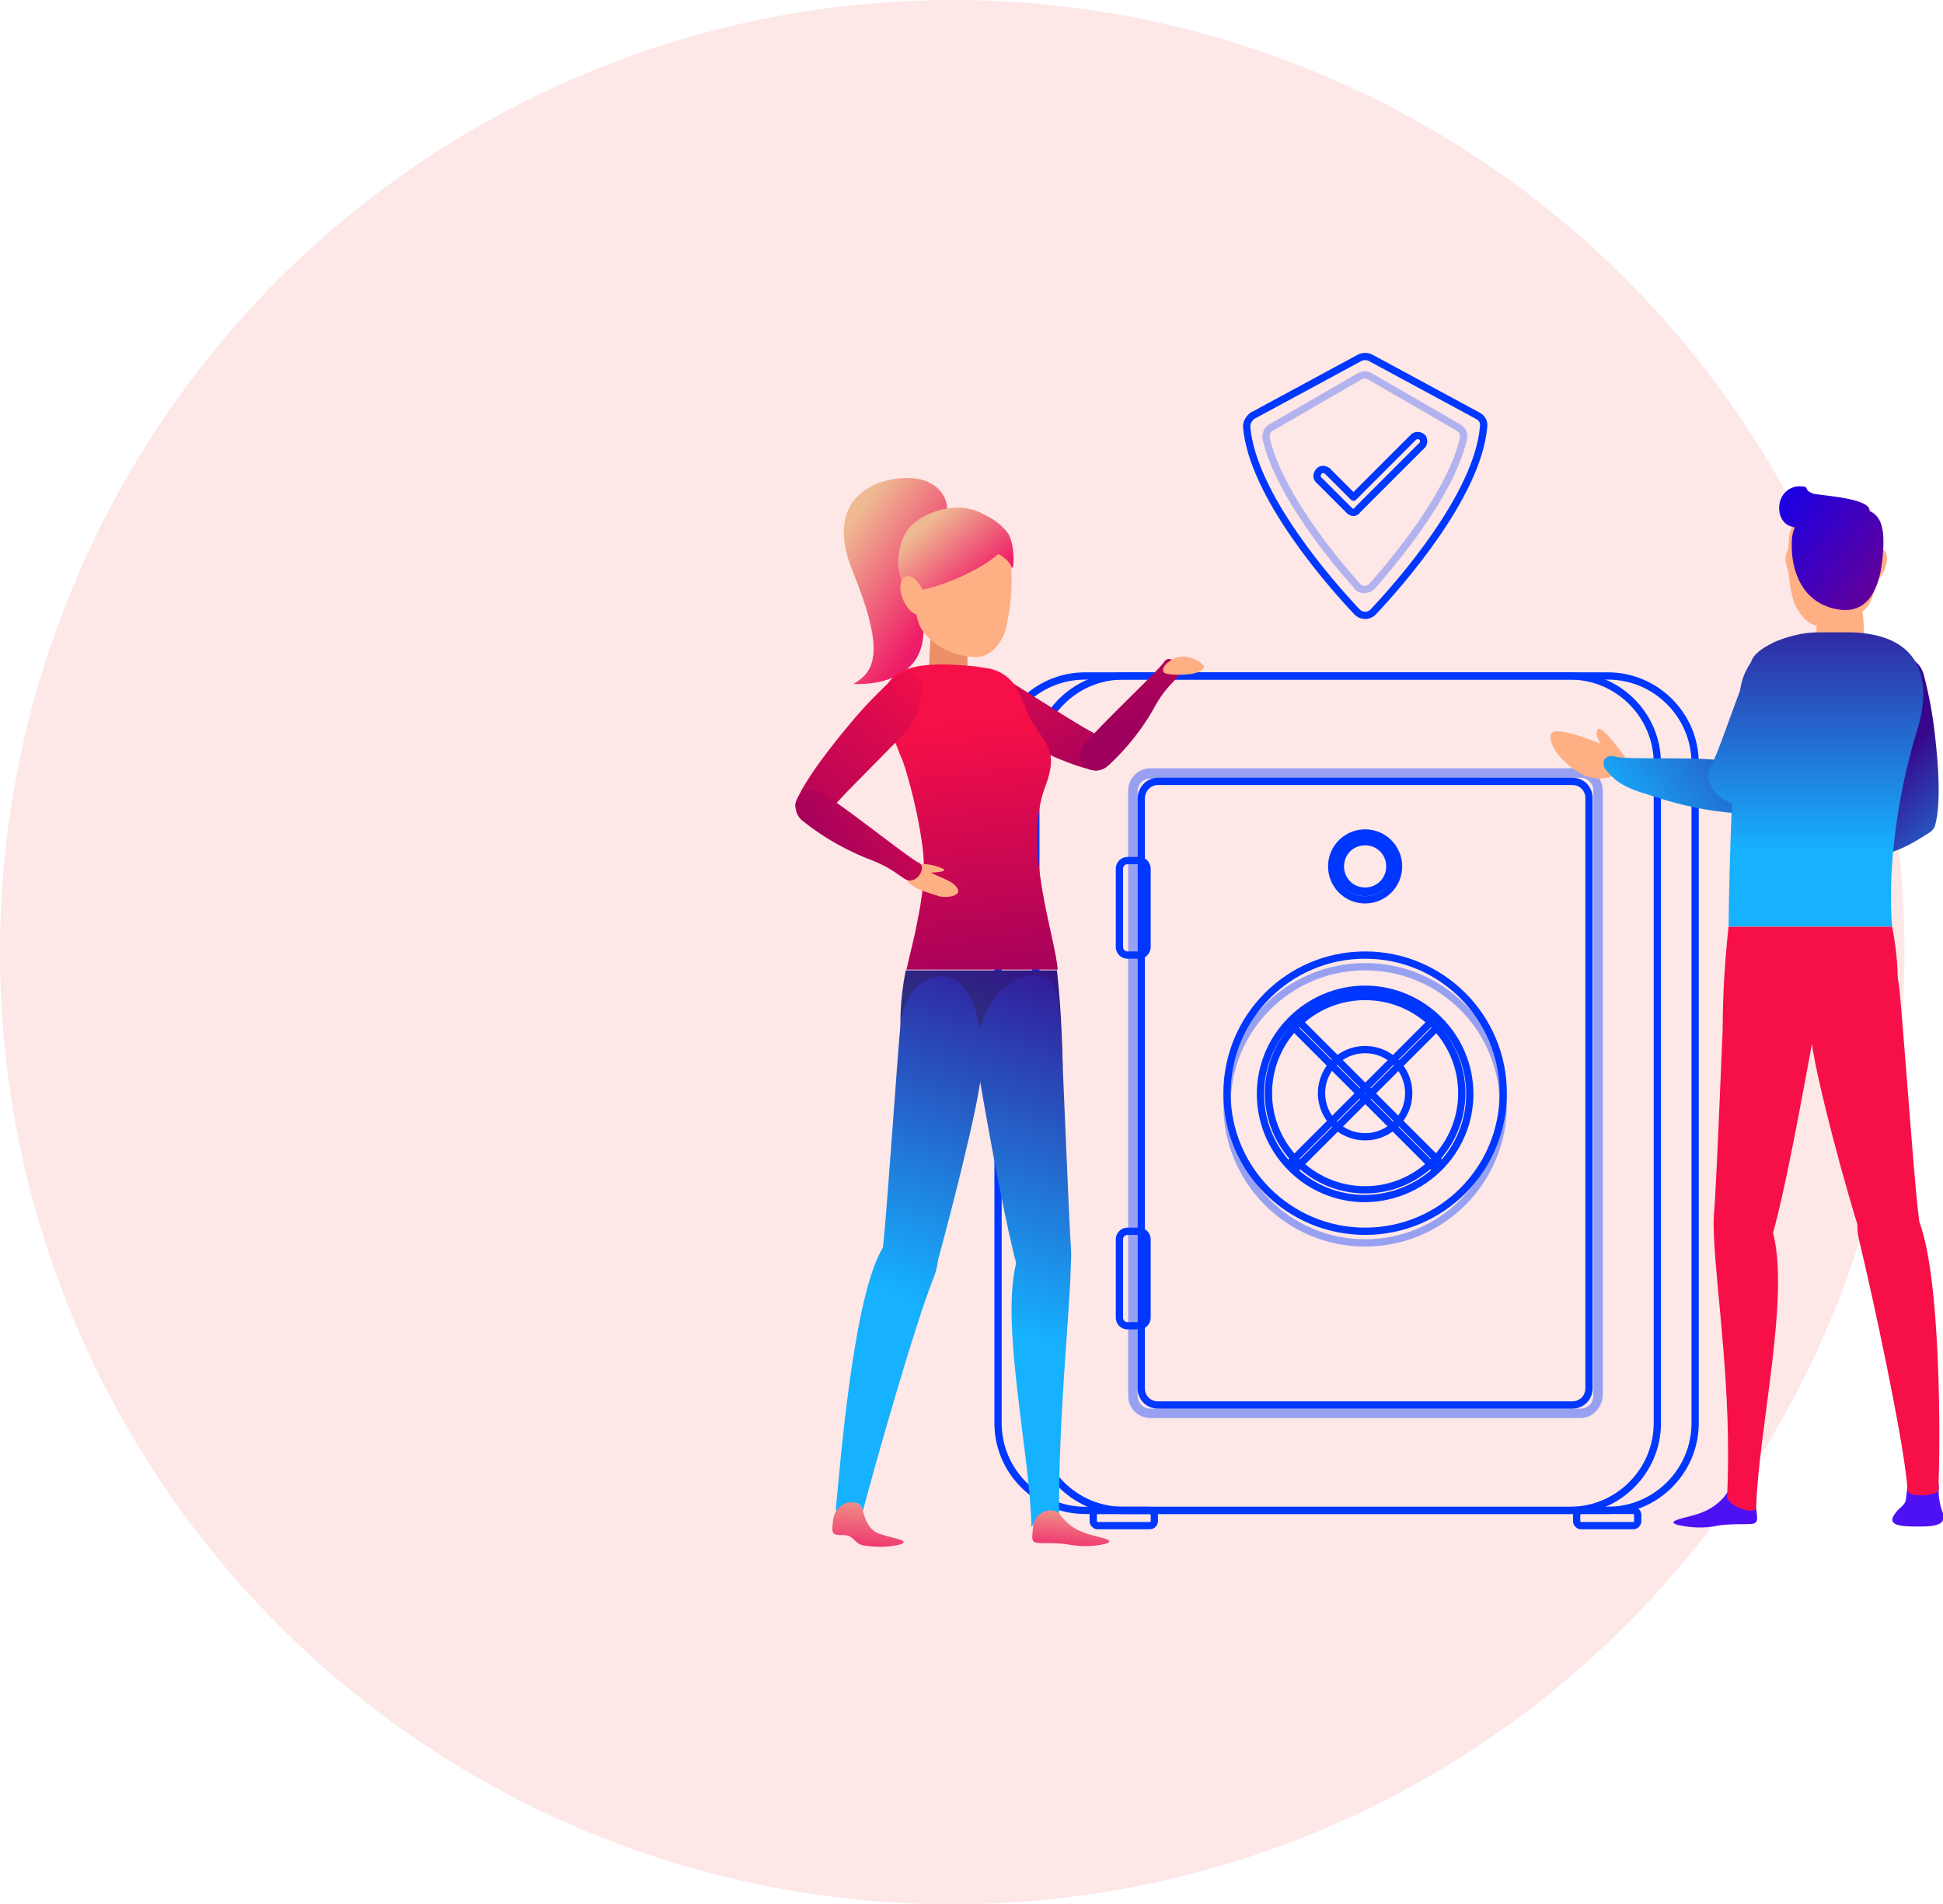 <?xml version="1.0" encoding="utf-8"?>
<!-- Generator: Adobe Illustrator 21.0.0, SVG Export Plug-In . SVG Version: 6.00 Build 0)  -->
<svg version="1.1" id="Слой_1" xmlns="http://www.w3.org/2000/svg" xmlns:xlink="http://www.w3.org/1999/xlink" x="0px" y="0px"
	 viewBox="0 0 267.3 262" style="enable-background:new 0 0 267.3 262;" xml:space="preserve">
<style type="text/css">
	.st0{opacity:0.1;fill:#ED0F0F;enable-background:new    ;}
	.st1{fill:none;stroke:#0037FF;stroke-linecap:round;stroke-linejoin:round;}
	.st2{opacity:0.4;fill:none;stroke:#0037FF;stroke-linecap:round;stroke-linejoin:round;enable-background:new    ;}
	.st3{opacity:0.3;fill:none;stroke:#0037FF;stroke-linecap:round;stroke-linejoin:round;enable-background:new    ;}
	.st4{fill:url(#SVGID_1_);}
	.st5{fill:url(#SVGID_2_);}
	.st6{fill:url(#SVGID_3_);}
	.st7{fill:#EA8F68;}
	.st8{fill:url(#SVGID_4_);}
	.st9{fill:url(#SVGID_5_);}
	.st10{fill:url(#SVGID_6_);}
	.st11{fill:url(#SVGID_7_);}
	.st12{fill:url(#SVGID_8_);}
	.st13{fill:url(#SVGID_9_);}
	.st14{fill:#FFAF84;}
	.st15{fill:url(#SVGID_10_);}
	.st16{fill:url(#SVGID_11_);}
	.st17{fill:url(#SVGID_12_);}
	.st18{fill:url(#SVGID_13_);}
	.st19{fill:url(#SVGID_14_);}
	.st20{fill:url(#SVGID_15_);}
	.st21{fill:url(#SVGID_16_);}
	.st22{fill:url(#SVGID_17_);}
	.st23{fill:#4E11F4;}
	.st24{fill:url(#SVGID_18_);}
	.st25{fill:url(#SVGID_19_);}
	.st26{fill:url(#SVGID_20_);}
	.st27{fill:#F70F47;}
	.st28{fill:url(#SVGID_21_);}
	.st29{fill:url(#SVGID_22_);}
</style>
<title>main-slide8</title>
<g>
	<g id="Слой_2">
		<g id="Designed_by_Freepik">
			<circle class="st0" cx="131" cy="131" r="131"/>
			<path class="st1" d="M149.3,93H216c6.6,0,12,5.4,12,12v90.8c0,6.6-5.4,12-12,12h-66.7c-6.6,0-12-5.4-12-12V105
				C137.3,98.4,142.6,93,149.3,93z"/>
			<path class="st1" d="M154.5,93h66.7c6.6,0,12,5.4,12,12v90.8c0,6.6-5.4,12-12,12h-66.7c-6.6,0-12-5.4-12-12V105
				C142.5,98.4,147.9,93,154.5,93z"/>
			<path class="st2" d="M217.4,194.6h-59.1c-1.4,0-2.6-1.1-2.6-2.6v-83.2c0-1.4,1.1-2.6,2.6-2.6h59.1c1.4,0,2.6,1.1,2.6,2.6V192
				C219.9,193.4,218.8,194.6,217.4,194.6C217.4,194.6,217.4,194.6,217.4,194.6z M158.3,106.6c-1.3,0-2.3,1-2.3,2.3V192
				c0,1.3,1,2.3,2.3,2.3h59.1c1.3,0,2.3-1,2.3-2.3v-83.2c0-1.3-1-2.3-2.3-2.3L158.3,106.6z"/>
			<path class="st1" d="M159.3,107.5h57c1.3,0,2.3,1,2.3,2.3V191c0,1.3-1,2.3-2.3,2.3h-57c-1.3,0-2.3-1-2.3-2.3v-81.1
				C157,108.6,158,107.5,159.3,107.5z"/>
			<path class="st1" d="M151,207.8h7.2c0.3,0,0.6,0.3,0.6,0.6v0.9c0,0.3-0.3,0.6-0.6,0.6H151c-0.3,0-0.6-0.3-0.6-0.6v-0.9
				C150.4,208.1,150.6,207.8,151,207.8z"/>
			<path class="st1" d="M217.5,207.8h7.2c0.3,0,0.6,0.3,0.6,0.6v0.9c0,0.3-0.3,0.6-0.6,0.6h-7.2c-0.3,0-0.6-0.3-0.6-0.6v-0.9
				C216.9,208.1,217.2,207.8,217.5,207.8z"/>
			<path class="st1" d="M155.1,118.4h1.6c0.6,0,1.1,0.5,1.1,1.1v10.8c0,0.6-0.5,1.1-1.1,1.1h-1.6c-0.6,0-1.1-0.5-1.1-1.1v-10.8
				C154,118.9,154.5,118.4,155.1,118.4z"/>
			<path class="st1" d="M155.1,169.4h1.6c0.6,0,1.1,0.5,1.1,1.1v10.8c0,0.6-0.5,1.1-1.1,1.1h-1.6c-0.6,0-1.1-0.5-1.1-1.1v-10.8
				C154,169.9,154.5,169.4,155.1,169.4z"/>
			<circle class="st2" cx="187.8" cy="152" r="19"/>
			<circle class="st1" cx="187.8" cy="150.4" r="19"/>
			<circle class="st1" cx="187.8" cy="119.2" r="4.6"/>
			<path class="st1" d="M187.8,122.8c-2,0-3.7-1.6-3.7-3.7s1.6-3.7,3.7-3.7c2,0,3.7,1.6,3.7,3.7c0,0,0,0,0,0
				C191.5,121.2,189.8,122.8,187.8,122.8z M187.8,115.8c-1.9,0-3.4,1.5-3.4,3.4s1.5,3.4,3.4,3.4c1.9,0,3.4-1.5,3.4-3.4l0,0
				C191.2,117.3,189.7,115.8,187.8,115.8z"/>
			<path class="st1" d="M187.8,164.9c-8,0-14.4-6.5-14.4-14.4s6.5-14.4,14.4-14.4s14.4,6.5,14.4,14.4l0,0
				C202.2,158.4,195.8,164.8,187.8,164.9z M187.8,137.1c-7.4,0-13.3,6-13.3,13.3s6,13.3,13.3,13.3s13.3-6,13.3-13.3l0,0
				C201.1,143.1,195.2,137.1,187.8,137.1L187.8,137.1z"/>
			<circle class="st1" cx="187.8" cy="150.4" r="6"/>
			
				<rect x="174" y="149.9" transform="matrix(0.707 -0.707 0.707 0.707 -51.349 176.866)" class="st1" width="27.7" height="1.1"/>
			
				<rect x="187.3" y="136.6" transform="matrix(0.707 -0.707 0.707 0.707 -51.352 176.873)" class="st1" width="1.1" height="27.7"/>
			<path class="st1" d="M171.5,58.7c0.8,9.5,11.7,21.8,15.2,25.5c0.6,0.6,1.5,0.6,2.1,0.1c0,0,0,0,0.1-0.1
				c3.5-3.7,14.4-16,15.2-25.5c0.1-0.6-0.2-1.2-0.8-1.5l-14.8-8c-0.4-0.2-1-0.2-1.4,0l-14.8,8C171.8,57.6,171.5,58.1,171.5,58.7z"/>
			<path class="st3" d="M186.7,80.6c-4.5-5-10.9-13.4-12.5-20.2c-0.1-0.6,0.1-1.3,0.7-1.6l12.1-7c0.5-0.3,1-0.3,1.5,0l12.1,7
				c0.6,0.3,0.9,1,0.7,1.6c-1.5,6.7-8,15.1-12.5,20.2c-0.5,0.6-1.5,0.7-2.1,0.1C186.8,80.7,186.8,80.7,186.7,80.6z"/>
			<path class="st1" d="M186.2,70.5c-0.2,0-0.4-0.1-0.6-0.3l-4.1-4.1c-0.4-0.3-0.4-0.8-0.1-1.2c0.3-0.4,0.8-0.4,1.2-0.1
				c0.1,0,0.1,0.1,0.1,0.1l3.5,3.5l8.3-8.3c0.4-0.3,0.9-0.2,1.2,0.1c0.2,0.3,0.2,0.7,0,1l-8.9,8.9C186.6,70.4,186.4,70.5,186.2,70.5
				z"/>
			
				<linearGradient id="SVGID_1_" gradientUnits="userSpaceOnUse" x1="153.929" y1="159.059" x2="114.929" y2="187.179" gradientTransform="matrix(1 0 0 -1 0 261.89)">
				<stop  offset="0" style="stop-color:#2C27CE"/>
				<stop  offset="0.65" style="stop-color:#EF1D68"/>
				<stop  offset="1" style="stop-color:#EFBA92"/>
			</linearGradient>
			<path class="st4" d="M129.8,71.6c1.4-2-0.2-5.5-4.2-5.8c-4.5-0.4-12.6,2.3-8.3,12.8c4.5,11,3.1,13.8,0.1,15.5
				c0,0,10.4,0.8,9.6-8.3S126.5,76.2,129.8,71.6z"/>
			
				<linearGradient id="SVGID_2_" gradientUnits="userSpaceOnUse" x1="-801.653" y1="-2067.041" x2="-813.703" y2="-2097.081" gradientTransform="matrix(0.61 -0.79 -0.79 -0.61 -1011.557 -1810.507)">
				<stop  offset="0" style="stop-color:#F70F47"/>
				<stop  offset="1" style="stop-color:#9E005D"/>
			</linearGradient>
			<path class="st5" d="M150.6,106c-1.6-0.3-4.9-1.2-12.1-5.1c-2.5-1.3-4.9-2.8-7.3-4.4c-2.2-1.5-1.4-3.6-0.1-4.1
				c2.1-0.6,4.4-0.4,6.5,0.5c6.7,4.2,11.7,7.5,13.6,8.3C154,102.4,152.5,106.3,150.6,106z"/>
			
				<linearGradient id="SVGID_3_" gradientUnits="userSpaceOnUse" x1="-150.947" y1="-1277.483" x2="-164.437" y2="-1311.123" gradientTransform="matrix(0.85 -0.52 -0.52 -0.85 -386.357 -1100.174)">
				<stop  offset="0" style="stop-color:#F70F47"/>
				<stop  offset="1" style="stop-color:#9E005D"/>
			</linearGradient>
			<path class="st6" d="M162.3,92.2c0.1,1.2-1.3,1.4-3.2,4.6c-1.7,3.2-4,6.1-6.6,8.5c-1.9,1.8-5.3-0.1-3.4-2.7
				c1.5-2.2,10.2-10.2,11.1-11.6C160.8,90.1,162.2,91.2,162.3,92.2z"/>
			<path class="st7" d="M128.2,84.8c0,0.2-0.4,5-0.4,8.7c0,1.8,1.3,3.5,2.6,3.6h0.1c1.3,0,2.8-1.6,2.7-3.4c-0.2-3.2-0.1-6.5,0-6.6
				L128.2,84.8z"/>
			
				<linearGradient id="SVGID_4_" gradientUnits="userSpaceOnUse" x1="132.32" y1="162.404" x2="136.78" y2="124.144" gradientTransform="matrix(1 0 0 -1 0 261.89)">
				<stop  offset="0" style="stop-color:#F70F47"/>
				<stop  offset="1" style="stop-color:#9E005D"/>
			</linearGradient>
			<path class="st8" d="M124.5,105.6c1,3.3,1.8,6.7,2.3,10.1c0.4,2.5,0.4,5.1,0,7.6c-0.2,1.5-0.5,3-0.8,4.5
				c-0.1,0.6-1.2,5.1-1.3,5.6h20.8c-0.2-4.1-4.9-16.9-1.7-25.2c2.2-5.8-0.7-5.9-2.7-10.7c-0.4-1.2-1-2.4-1.7-3.5
				c-0.8-1-1.9-1.7-3.2-2c-0.6-0.1-1.3-0.2-1.9-0.3c-3.5-0.3-11.8-1.3-12.6,3.7c-0.2,1.4,0,2.7,0.4,4.1c0.5,1.5,1.2,2.8,1.7,4.3
				C124.1,104.4,124.3,105,124.5,105.6z"/>
			
				<linearGradient id="SVGID_5_" gradientUnits="userSpaceOnUse" x1="140.215" y1="135.818" x2="122.575" y2="84.458" gradientTransform="matrix(1 0 0 -1 0 261.89)">
				<stop  offset="0" style="stop-color:#36078B"/>
				<stop  offset="1" style="stop-color:#168D68"/>
			</linearGradient>
			<path class="st9" d="M124.7,146.7c0,0-1.8-4.5-0.1-13.2h20.8c0.5,4.4,0.7,8.8,0.8,13.2H124.7z"/>
			
				<linearGradient id="SVGID_6_" gradientUnits="userSpaceOnUse" x1="82.001" y1="561.332" x2="63.961" y2="508.842" gradientTransform="matrix(0.99 0.15 0.15 -0.99 -14.184 673.601)">
				<stop  offset="0" style="stop-color:#36078B"/>
				<stop  offset="1" style="stop-color:#16B1FF"/>
			</linearGradient>
			<path class="st10" d="M128.4,175.9c2.7-6.7-3.9-9-6.9-4.3c-4.2,6.6-6,31.2-6.5,35.8c-0.1,0.6,0.3,0.5,0.6,0.5
				c1-0.2,0.6-1.2,2.1-1.1c0.8,0,1,1.1,1,1.1C120.3,201.8,125.8,182.4,128.4,175.9z"/>
			
				<linearGradient id="SVGID_7_" gradientUnits="userSpaceOnUse" x1="137.359" y1="136.794" x2="119.719" y2="85.434" gradientTransform="matrix(1 0 0 -1 0 261.89)">
				<stop  offset="0" style="stop-color:#36078B"/>
				<stop  offset="1" style="stop-color:#16B1FF"/>
			</linearGradient>
			<path class="st11" d="M135,147.6c0.7-8.7-2.6-15.5-7.8-12.6c-2.2,1.2-3,3.6-3.3,5.9s-1.9,26.1-2.4,30.4c-1.3,9.7,6.1,7.1,6.9,4.4
				C130.3,168.9,134.6,152.4,135,147.6z"/>
			
				<linearGradient id="SVGID_8_" gradientUnits="userSpaceOnUse" x1="162.501" y1="128.16" x2="144.861" y2="76.8" gradientTransform="matrix(1 0 0 -1 0 261.89)">
				<stop  offset="0" style="stop-color:#36078B"/>
				<stop  offset="1" style="stop-color:#16B1FF"/>
			</linearGradient>
			<path class="st12" d="M147.3,174.5c0.3-6.6-5.9-6.4-7.4-1.1c-2.4,8.4,1.8,26.4,2,36.7c1.1-1.8,2.1-2.2,2.6-2.2
				c0.5,0,0.9,0.3,1.2,0.7C145.6,195.1,147.1,181.5,147.3,174.5z"/>
			
				<linearGradient id="SVGID_9_" gradientUnits="userSpaceOnUse" x1="150.828" y1="132.174" x2="133.178" y2="80.814" gradientTransform="matrix(1 0 0 -1 0 261.89)">
				<stop  offset="0" style="stop-color:#36078B"/>
				<stop  offset="1" style="stop-color:#16B1FF"/>
			</linearGradient>
			<path class="st13" d="M140.2,175.2c0.8,2.7,7.9,5.8,7.1-4c-0.3-4.3-1.2-28.2-1.4-30.5s-0.6-5.7-1.7-6.1c-5.6-2.1-11,4.8-9.5,13.4
				C135.7,153.9,138.5,169.7,140.2,175.2z"/>
			<path class="st14" d="M125.7,81.3c0.4,4.1,0.5,5,2.3,6.7c1.7,1.5,4,2.4,6.3,2.4c2.1,0,3.7-2.2,4.1-4c0.8-3.4,1-7,0.5-10.5
				c-0.7-2.8-3.1-4.8-6-5C130,70.9,124.7,71.3,125.7,81.3z"/>
			
				<linearGradient id="SVGID_10_" gradientUnits="userSpaceOnUse" x1="145.761" y1="31.674" x2="147.75" y2="56.254" gradientTransform="matrix(1 0 0 -1 0 261.89)">
				<stop  offset="0" style="stop-color:#2C27CE"/>
				<stop  offset="0.65" style="stop-color:#EF1D68"/>
				<stop  offset="1" style="stop-color:#EFBA92"/>
			</linearGradient>
			<path class="st15" d="M146,208.6c0.8,1,1.8,1.8,3,2.2c1.6,0.7,4.9,1,3.1,1.6c-1.7,0.4-3.4,0.4-5.1,0.1c-1.1-0.2-2.3-0.2-3.4-0.2
				c-1.7,0-1.7-0.1-1.5-2C142.2,207.7,145.2,207.1,146,208.6z"/>
			
				<linearGradient id="SVGID_11_" gradientUnits="userSpaceOnUse" x1="117.469" y1="27.121" x2="119.989" y2="58.091" gradientTransform="matrix(1 0 0 -1 0 261.89)">
				<stop  offset="0" style="stop-color:#2C27CE"/>
				<stop  offset="0.65" style="stop-color:#EF1D68"/>
				<stop  offset="1" style="stop-color:#EFBA92"/>
			</linearGradient>
			<path class="st16" d="M118.6,207.5c0.2,0.5,0.5,2.7,2.1,3.4s4.9,1,3.1,1.6c-1.7,0.4-3.4,0.4-5.1,0.1c-1.1-0.2-1.3-1.4-2.6-1.4
				c-1.7,0-1.7-0.1-1.5-2C114.9,206.5,117.9,206,118.6,207.5z"/>
			
				<linearGradient id="SVGID_12_" gradientUnits="userSpaceOnUse" x1="149.241" y1="164.421" x2="127.121" y2="189.671" gradientTransform="matrix(1 0 0 -1 0 261.89)">
				<stop  offset="0" style="stop-color:#2C27CE"/>
				<stop  offset="0.65" style="stop-color:#EF1D68"/>
				<stop  offset="1" style="stop-color:#EFBA92"/>
			</linearGradient>
			<path class="st17" d="M138.3,73.8c1.6,2.8-10.1,7.8-12.7,7.4s-2.6-6-0.6-8.5S134.5,67.3,138.3,73.8z"/>
			
				<linearGradient id="SVGID_13_" gradientUnits="userSpaceOnUse" x1="153.803" y1="168.413" x2="131.673" y2="193.663" gradientTransform="matrix(1 0 0 -1 0 261.89)">
				<stop  offset="0" style="stop-color:#2C27CE"/>
				<stop  offset="0.65" style="stop-color:#EF1D68"/>
				<stop  offset="1" style="stop-color:#EFBA92"/>
			</linearGradient>
			<path class="st18" d="M133.9,73.1c0.4,2.3,4.5,2.9,5.2,4.8c0.4,1.2,0.6-2.6-0.3-4.3S133.1,68.5,133.9,73.1z"/>
			<ellipse transform="matrix(0.926 -0.378 0.378 0.926 -21.653 53.548)" class="st14" cx="125.6" cy="81.9" rx="1.5" ry="2.8"/>
			<path class="st14" d="M126.2,118.9c1.2-0.1,2.4,0.1,3.5,0.6c0.8,0.5-1.2,0.5-2.1,0.6S125.1,118.9,126.2,118.9z"/>
			<path class="st14" d="M127.3,119.7c2.3,1.2,3.7,1.4,4.4,2.5s-1.6,1.4-2.5,1.1s-4-1.1-4.4-2.2S125.6,118.8,127.3,119.7z"/>
			
				<linearGradient id="SVGID_14_" gradientUnits="userSpaceOnUse" x1="948.854" y1="851.025" x2="934.354" y2="814.895" gradientTransform="matrix(0.71 0.18 0.26 -0.97 -767.891 743.783)">
				<stop  offset="0" style="stop-color:#F70F47"/>
				<stop  offset="1" style="stop-color:#9E005D"/>
			</linearGradient>
			<path class="st19" d="M109.5,110.3c0.6-1.5,2.3-4.6,7.5-10.8c1.8-2.2,3.8-4.2,5.8-6.1c1.9-1.8,3.9-0.6,4,0.8
				c0.1,2.2-0.5,4.4-1.9,6.2c-5.5,5.7-9.8,9.8-11,11.5C112.3,114.3,108.8,112,109.5,110.3z"/>
			
				<linearGradient id="SVGID_15_" gradientUnits="userSpaceOnUse" x1="-487.236" y1="1747.394" x2="-497.796" y2="1721.084" gradientTransform="matrix(0.81 0.58 0.58 -0.81 -483.216 1801.871)">
				<stop  offset="0" style="stop-color:#F70F47"/>
				<stop  offset="1" style="stop-color:#9E005D"/>
			</linearGradient>
			<path class="st20" d="M125.5,121.1c-1.2,0.3-1.6-1.1-5.2-2.6c-3.5-1.3-6.8-3.1-9.8-5.5c-2.2-1.6-0.7-5.4,2.3-4
				c2.5,1.2,12.1,9,13.6,9.7C127.4,119.2,126.5,120.9,125.5,121.1z"/>
			<path class="st14" d="M163.8,90.5c0.7,0.2,1.3,0.5,1.8,1.1c0.2,0.3-0.4,0.9-1.6,1.1s-3.6,0.2-3.9-0.2s0.1-1.1,0.9-1.6
				C161.8,90.3,162.9,90.2,163.8,90.5z"/>
			
				<linearGradient id="SVGID_16_" gradientUnits="userSpaceOnUse" x1="252.768" y1="149.928" x2="269.028" y2="132.828" gradientTransform="matrix(1 0 0 -1 0 261.89)">
				<stop  offset="0" style="stop-color:#36078B"/>
				<stop  offset="1" style="stop-color:#16B1FF"/>
			</linearGradient>
			<path class="st21" d="M247.2,119.6c1.8,0.6,3.2,0,7.4-0.9c6.1-1.3,7.5-2,10.9-4.2c2.2-1.4-1.5-6-4.9-5
				c-2.9,0.9-11.7,7.3-13.5,7.8C245.9,117.7,245.8,119.2,247.2,119.6z"/>
			
				<linearGradient id="SVGID_17_" gradientUnits="userSpaceOnUse" x1="262.64" y1="159.31" x2="278.89" y2="142.21" gradientTransform="matrix(1 0 0 -1 0 261.89)">
				<stop  offset="0" style="stop-color:#36078B"/>
				<stop  offset="1" style="stop-color:#16B1FF"/>
			</linearGradient>
			<path class="st22" d="M266.2,113.6c0.4-1.4,0.9-4.6,0-12.4c-0.3-2.8-0.8-5.5-1.5-8.2c-0.6-2.6-3.3-3.2-4.4-2.4
				c-1.8,1.3-3.4,4.3-3.1,5.7c1.5,7.7,3.1,13.5,3.1,15.4C260.3,114.5,265.7,115.3,266.2,113.6z"/>
			<path class="st23" d="M262.5,204.3c-0.2,0.7-0.2,1.3-0.3,2c-0.1,0.8-0.9,1.1-1.4,1.8s-1.3,1.8,1.8,1.9c3.3,0.1,5.2,0,4.7-1.8
				c-0.4-1-0.6-2.1-0.6-3.1c0.1-0.5,0-1.1-0.4-1.5C265.9,203.1,262.9,202.5,262.5,204.3z"/>
			<path class="st14" d="M223,103.6c-1.1-0.6-9.6-4.4-9.7-2.4c-0.1,2.3,3,4.6,4.1,5.2c2.1,1.2,4.5,0.7,5.5-0.3
				C223.6,105.3,224,104.1,223,103.6z"/>
			<path class="st14" d="M222.7,103c-0.3-0.4-2.3-3-2.8-2.7c-0.8,0.5,0.4,2.3,1.2,3.4c0.4,0.6,1.4,1.2,1.9,0.8
				S223.2,103.6,222.7,103z"/>
			<path class="st23" d="M237.3,205.8c-0.8,1-1.9,1.8-3.2,2.3c-1.7,0.7-5.3,1.1-3.3,1.7c1.8,0.4,3.7,0.5,5.5,0.1
				c1.2-0.2,2.5-0.2,3.7-0.2c1.8,0,1.9-0.1,1.6-2.1C241.3,204.8,238.1,204.2,237.3,205.8z"/>
			<path class="st14" d="M258.2,78.2c-0.4,3.7-0.5,4.6-2.1,6.1s-4.2,1.8-5.9,1.8s-3.2-2.3-3.6-3.9c-0.7-2.9-0.8-5.9-0.4-8.8
				c0.6-2.6,2.8-4.4,5.4-4.6C254.3,68.8,259.1,69.1,258.2,78.2z"/>
			
				<linearGradient id="SVGID_18_" gradientUnits="userSpaceOnUse" x1="-1070.354" y1="2321.532" x2="-1070.354" y2="2283.933" gradientTransform="matrix(0.58 0.81 0.81 -0.58 -1006.481 2305.126)">
				<stop  offset="0" style="stop-color:#36078B"/>
				<stop  offset="1" style="stop-color:#16B1FF"/>
			</linearGradient>
			<path class="st24" d="M221,106c1.2,1.4,2.1,2.3,6.3,3.5c3.8,1.3,7.7,2.1,11.7,2.4c2.6,0.2,2.2-6.1-1.2-7.1
				c-2.9-0.8-13.8-0.2-15.6-0.7C221,103.7,220,104.8,221,106z"/>
			
				<linearGradient id="SVGID_19_" gradientUnits="userSpaceOnUse" x1="242.097" y1="182.56" x2="242.097" y2="144.96" gradientTransform="matrix(1 0 0 -1 0 261.89)">
				<stop  offset="0" style="stop-color:#36078B"/>
				<stop  offset="1" style="stop-color:#16B1FF"/>
			</linearGradient>
			<path class="st25" d="M239.2,110.3c1.1-0.9,3.2-3.4,6.7-10.5c1.3-2.5,2.3-5.1,3.2-7.7c0.8-2.5-1.1-4.5-2.4-4.4
				c-2.2,0.1-5.2,1.8-5.7,3.1c-2.9,7.3-4.7,13.1-5.7,14.7C233.8,107.9,237.9,111.4,239.2,110.3z"/>
			<path class="st14" d="M256.3,84.7c0.1,1.3,0.2,2.8,0.2,4.1c0,1.8-1.3,3.4-3.1,3.6h-0.2c-1.6,0-3.5-1.5-3.4-3.1
				c0.1-1,0.1-2.1,0.1-3c0-1.8,1.1-3.3,2.8-3.9l0,0c1.4-0.5,2.9,0.2,3.4,1.6C256.2,84.3,256.3,84.5,256.3,84.7z"/>
			
				<linearGradient id="SVGID_20_" gradientUnits="userSpaceOnUse" x1="251.207" y1="182.56" x2="251.207" y2="144.96" gradientTransform="matrix(1 0 0 -1 0 261.89)">
				<stop  offset="0" style="stop-color:#36078B"/>
				<stop  offset="1" style="stop-color:#16B1FF"/>
			</linearGradient>
			<path class="st26" d="M263.7,100.6c-3,9.8-4,20.1-3.4,26.9h-22.5c0,0,0.2-21.1,1.6-32.6c0.4-2.9,2.2-5.3,4.8-6.6
				c1.9-0.8,3.9-1.3,6-1.3h4.2c1.5,0,3,0.2,4.4,0.6C264.9,89.4,265.5,95,263.7,100.6z"/>
			<path class="st27" d="M260.2,141.3c0,0,1.9-4.7,0.1-13.8h-22.5c-0.5,4.6-0.8,9.2-0.8,13.8H260.2z"/>
			<path class="st27" d="M255.8,170.8c-1.8-7.3,5.7-8.6,8-3.3c3.3,7.5,3.1,31.4,2.9,36.2c0,0.6,0.1,1.4-0.2,1.6
				c-0.7,0.3-1.6,0.5-2.4,0.4c-0.8,0-1.7,0-1.7-1.1C261.8,197.6,257.5,177.8,255.8,170.8z"/>
			<path class="st27" d="M249.1,142.3c-0.8-9.1,2.8-16.2,8.5-13.2c2.4,1.3,3.2,3.8,3.6,6.2s2.1,27.1,2.7,31.6
				c1.4,10.1-6.6,7.4-7.4,4.6C254.1,164.4,249.5,147.3,249.1,142.3z"/>
			<path class="st27" d="M241.6,207.4c0.3-10.7,4.8-29.5,2.2-38.2c-1.7-5.6-8.3-5.7-8,1.1c0.3,7.3,2.5,21.4,1.8,35.5
				C237.5,207.2,241.6,208.6,241.6,207.4z"/>
			<path class="st27" d="M243.5,171c-0.9,2.8-8.5,6-7.7-4.1c0.4-4.5,1.3-29.4,1.5-31.7s0.6-5.9,1.8-6.3c6-2.2,11.8,5,10.3,14
				C248.3,148.8,245.4,165.2,243.5,171z"/>
			
				<ellipse transform="matrix(0.926 -0.378 0.378 0.926 -11.065 99.254)" class="st14" cx="247.1" cy="77.8" rx="1.3" ry="2.5"/>
			<ellipse transform="matrix(0.378 -0.926 0.926 0.378 88.4 287.345)" class="st14" cx="258" cy="77.9" rx="2.5" ry="1.3"/>
			
				<linearGradient id="SVGID_21_" gradientUnits="userSpaceOnUse" x1="240.971" y1="198.938" x2="272.631" y2="174.558" gradientTransform="matrix(1 0 0 -1 0 261.89)">
				<stop  offset="0" style="stop-color:#0000FF"/>
				<stop  offset="1" style="stop-color:#9E005D"/>
			</linearGradient>
			<path class="st28" d="M257,70.8c-1.4,2.2-8.4,2.4-10.7,1.6s-2.1-5.2,1.1-5.5c1.8,0,0.5,0.4,2,1C250.2,68.2,258.6,68.5,257,70.8z"
				/>
			
				<linearGradient id="SVGID_22_" gradientUnits="userSpaceOnUse" x1="239.127" y1="196.556" x2="270.787" y2="172.176" gradientTransform="matrix(1 0 0 -1 0 261.89)">
				<stop  offset="0" style="stop-color:#0000FF"/>
				<stop  offset="1" style="stop-color:#9E005D"/>
			</linearGradient>
			<path class="st29" d="M249.1,70.5c-2.2,1.3-2.7,2.4-2.6,5.1s1.2,7.2,6.1,8.2s6.1-3.8,6.4-7.2s0.1-5.9-2.4-6.5
				C253,69.2,250.4,69.7,249.1,70.5z"/>
			<g>
				<defs>
					<path id="SVGID_23_" d="M267.3,208.2c-0.4-1-0.6-2-0.6-3.1c0.1-0.5,0.1-1,0.1-1.4c0.2-4.8,0.4-28.7-2.9-36.2l0,0
						c0-0.2,0-0.3-0.1-0.5c-0.6-4.4-2.3-28.1-2.6-31.4c0-2.7-0.2-5.4-0.8-8c-0.2-3.5-0.2-6.9,0.1-10.4c1.8-0.7,3.4-1.6,5-2.6
						c0.3-0.2,0.5-0.5,0.6-0.9l0,0c0.4-1.4,0.9-4.6,0-12.4c-0.2-2.8-0.7-5.5-1.4-8.3c-0.2-0.7-0.6-1.4-1.2-1.9
						c-1.1-1.8-2.8-3-4.8-3.5c-0.8-0.2-1.5-0.4-2.3-0.4c0-0.8-0.1-1.6-0.2-2.4c0-0.2-0.1-0.4-0.1-0.6c0.8-0.7,1.3-1.6,1.5-2.6
						c0.3-0.6,0.6-1.3,0.8-1.9c0.3-0.4,0.6-0.8,0.8-1.3c0.5-1.2,0.4-2.4-0.2-2.8c0.1-2.6-0.2-4.5-1.9-5.3c0.1-1.8-7.1-2.1-7.8-2.4
						c-1.5-0.6-0.2-1-2-1c-3.3,0.3-3.4,4.7-1.1,5.5h0.1c-0.1,0.3-0.2,0.6-0.3,0.9c-0.1,0.9-0.2,1.7-0.2,2.4c-0.3-0.2-0.7-0.3-1-0.2
						c-0.7,0.3-0.8,1.5-0.3,2.8c0.3,0.7,0.8,1.4,1.4,1.8c0.1,0.7,0.2,1.3,0.4,2c0.4,1.5,1.6,3.8,3.5,3.9c0,0.1,0,0.3,0,0.4
						c0,0.2,0,0.4,0,0.6c-1.7,0.1-3.3,0.4-4.9,0.9c-1.9,0.6-3.8,1.8-4.2,2.8l-0.5,1.2c-0.4,0.6-0.6,1.3-0.8,2.1
						c-2.1,5.7-3.6,10-4.4,11.4c-0.1,0.2-0.2,0.5-0.3,0.7c-2.3,2-7.2,9.6-9,11.6h-0.1c-0.3,0-0.6,0-0.9,0c-0.6,0-3.8,0.2-3.8,0.8
						s0.9,0.8,1.9,0.9c-2.6,1.7-6,4.2-4.9,5c1.8,1.4,5.4,0.2,6.6-0.4c1.6-0.7,2.7-2.2,2.9-3.9c1.3-0.2,2.6-0.9,5.2-2.9
						c2.2-1.7,3.9-3.2,5.3-4.4c-0.3,8-0.4,14.7-0.4,14.7c-0.5,4.6-0.8,9.2-0.8,13.8l0,0c-0.4,8.3-0.9,22.3-1.2,25.6
						c0,0.7,0,1.4,0,2.2c0,0.4,0,0.8,0,1.2c0.3,7.2,2.5,21.2,1.8,35.1c-0.1,0.1-0.2,0.2-0.3,0.4c-0.8,1-1.9,1.8-3.2,2.3
						c-1.7,0.7-5.3,1.1-3.3,1.7c1.8,0.4,3.7,0.5,5.5,0.1c1.2-0.2,2.5-0.2,3.7-0.2c1.8,0,1.9-0.1,1.6-2.1c0-0.1,0-0.1,0-0.2l0,0
						c0.3-10.5,4.7-28.8,2.3-37.7c1.8-6.4,4.2-20.1,5.3-26.1c0.8,5.4,4.2,18,6.3,25.4c0,0.6,0.1,1.3,0.3,1.9
						c1.7,7.1,6,26.9,6.6,33.8l0,0c-0.2,0.8-0.1,1.1-0.2,1.7c-0.1,0.8-0.9,1.1-1.4,1.8s-1.3,1.8,1.8,1.9
						C265.9,210.1,267.8,210,267.3,208.2z"/>
				</defs>
				<clipPath id="SVGID_24_">
					<use xlink:href="#SVGID_23_"  style="overflow:visible;"/>
				</clipPath>
			</g>
		</g>
	</g>
</g>
</svg>
